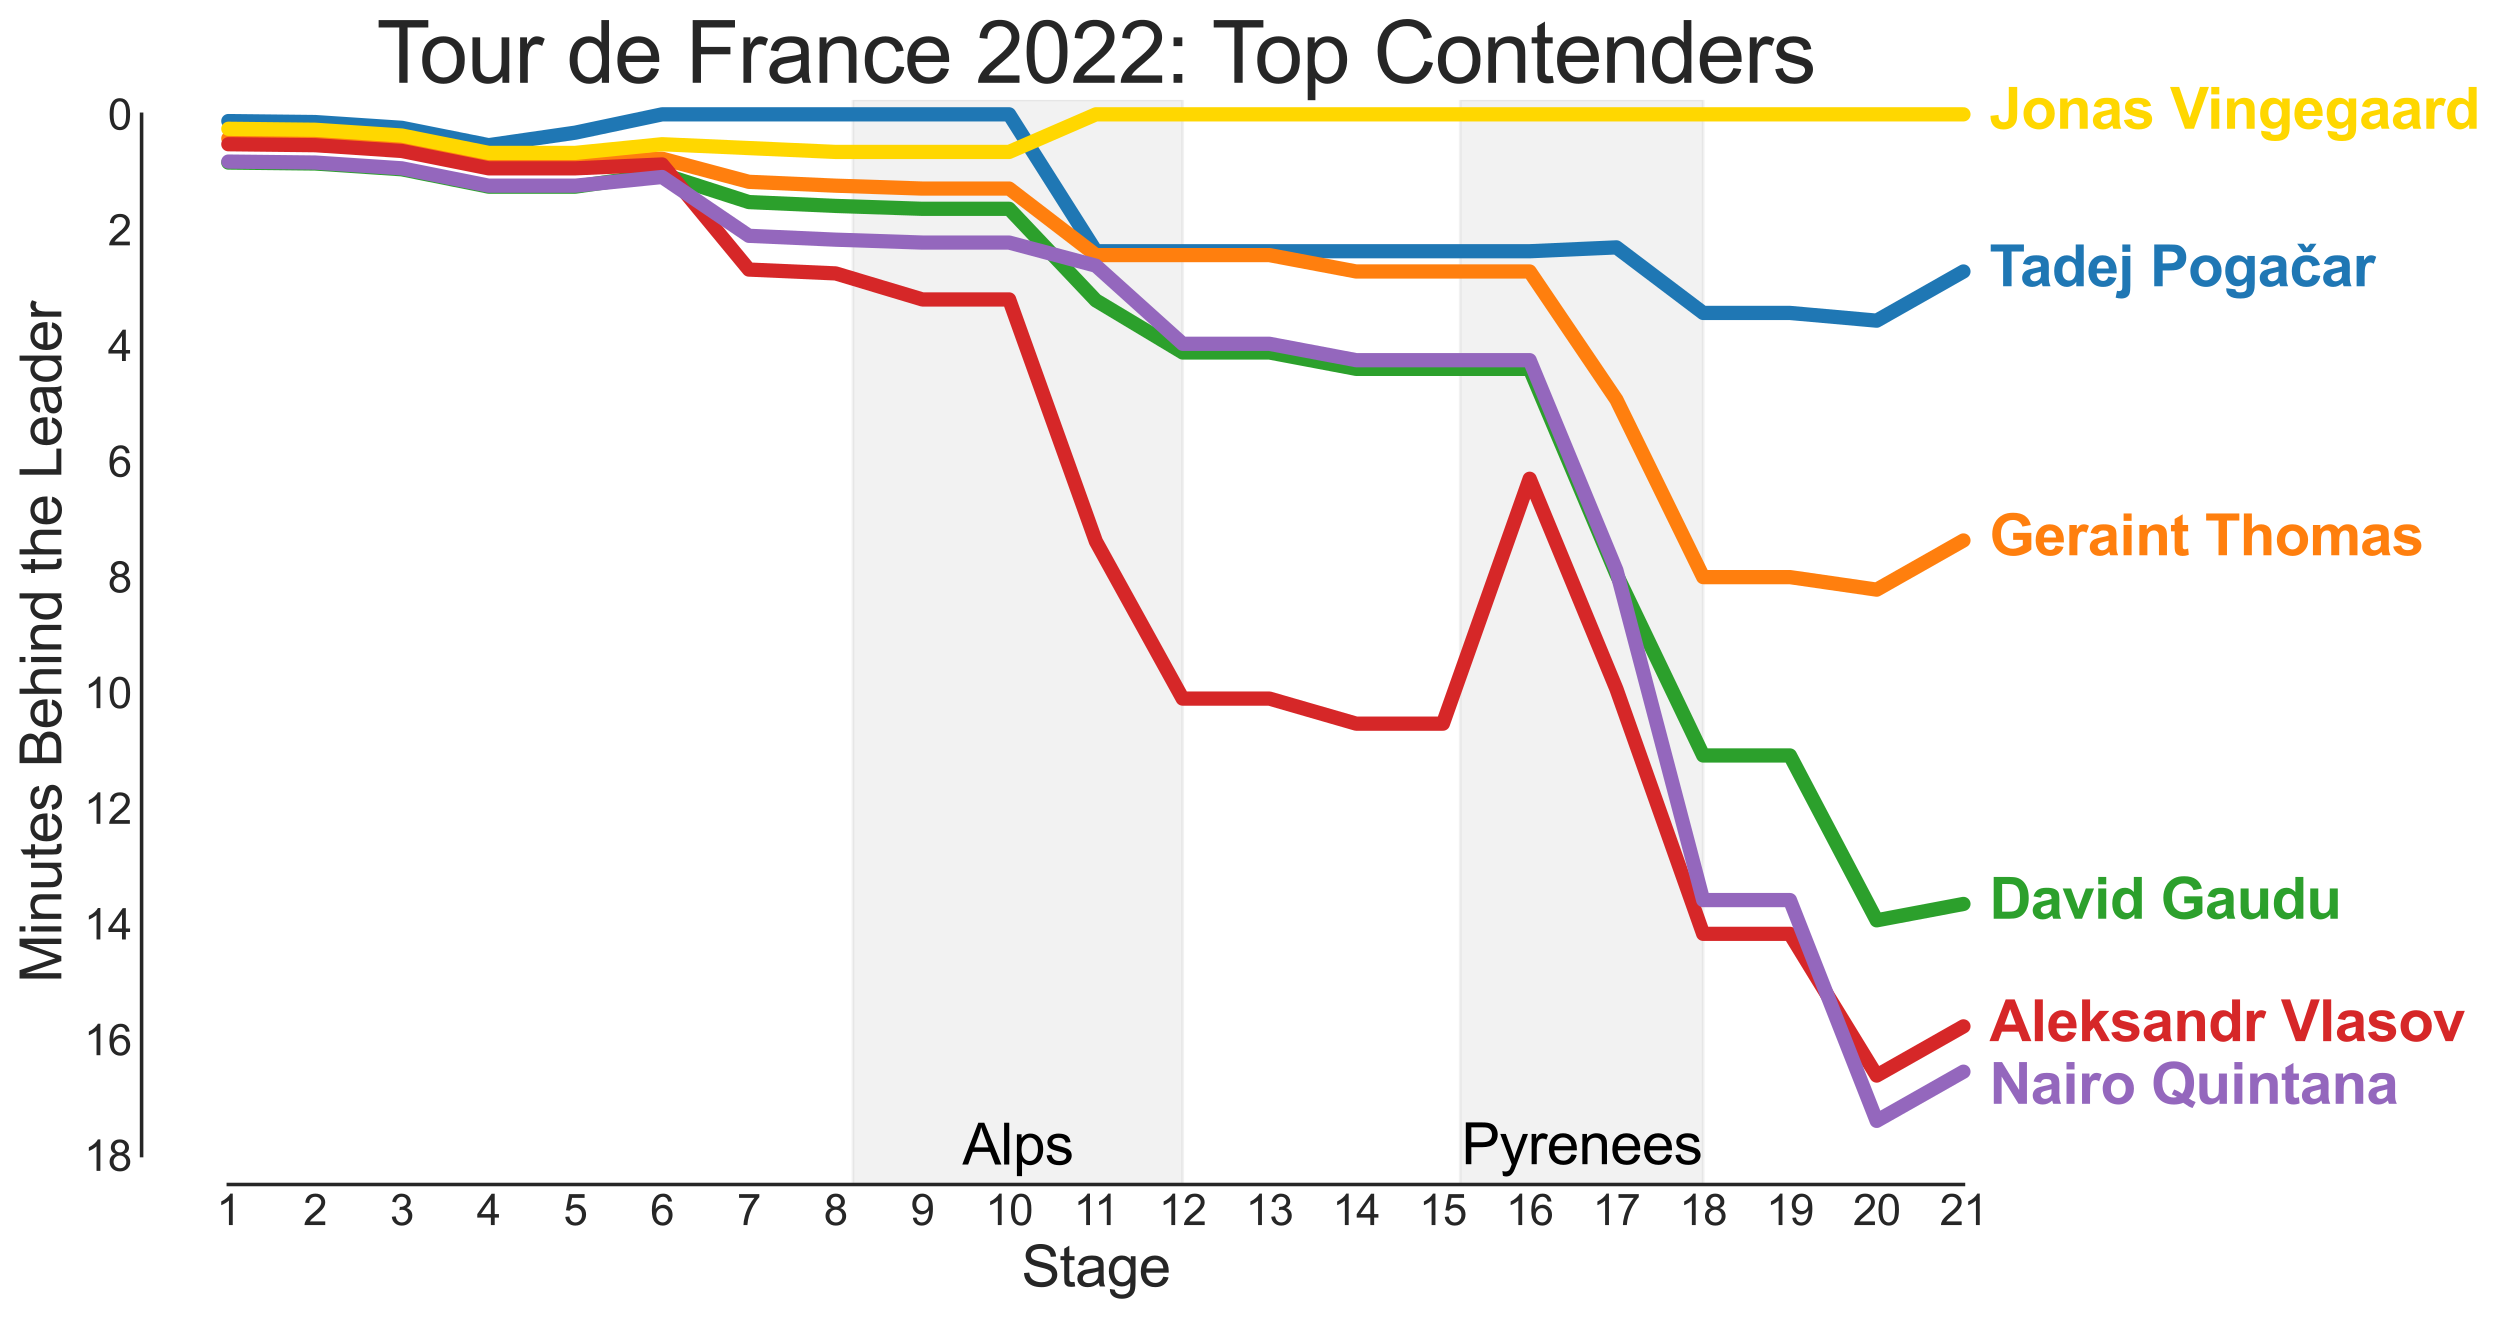 <?xml version="1.0" encoding="utf-8" standalone="no"?>
<!DOCTYPE svg PUBLIC "-//W3C//DTD SVG 1.1//EN"
  "http://www.w3.org/Graphics/SVG/1.1/DTD/svg11.dtd">
<svg xmlns:xlink="http://www.w3.org/1999/xlink" width="877.08pt" height="462.746pt" viewBox="0 0 877.08 462.746" xmlns="http://www.w3.org/2000/svg" version="1.1">
 <defs>
  <style type="text/css">*{stroke-linejoin: round; stroke-linecap: butt}</style>
 </defs>
 <g id="figure_1">
  <g id="patch_1">
   <path d="M -0 462.746 
L 877.08 462.746 
L 877.08 0 
L -0 0 
z
" style="fill: #ffffff"/>
  </g>
  <g id="axes_1">
   <g id="patch_2">
    <path d="M 49.673 415.559 
L 719.273 415.559 
L 719.273 35.039 
L 49.673 35.039 
z
" style="fill: #ffffff"/>
   </g>
   <g id="patch_3">
    <path d="M 512.306 415.559 
L 512.306 35.039 
L 597.528 35.039 
L 597.528 415.559 
z
" clip-path="url(#p4fc302c905)" style="fill: #808080; opacity: 0.1; stroke: #808080; stroke-linejoin: miter"/>
   </g>
   <g id="patch_4">
    <path d="M 299.252 415.559 
L 299.252 35.039 
L 414.91 35.039 
L 414.91 415.559 
z
" clip-path="url(#p4fc302c905)" style="fill: #808080; opacity: 0.1; stroke: #808080; stroke-linejoin: miter"/>
   </g>
   <g id="line2d_1">
    <path d="M 80.11 42.48 
L 110.546 42.819 
L 140.983 44.848 
L 171.419 50.936 
L 201.855 46.539 
L 232.292 40.113 
L 262.728 40.113 
L 293.164 40.113 
L 323.601 40.113 
L 354.037 40.113 
L 384.473 88.143 
L 414.91 88.143 
L 445.346 88.143 
L 475.783 88.143 
L 506.219 88.143 
L 536.655 88.143 
L 567.092 86.79 
L 597.528 109.79 
L 627.964 109.79 
L 658.401 112.496 
L 688.837 95.246 
" clip-path="url(#p4fc302c905)" style="fill: none; stroke: #1f77b4; stroke-width: 5; stroke-linecap: round"/>
   </g>
   <g id="line2d_2">
    <path d="M 80.11 48.569 
L 110.546 48.907 
L 140.983 50.936 
L 171.419 57.025 
L 201.855 57.025 
L 232.292 55.672 
L 262.728 63.789 
L 293.164 65.142 
L 323.601 66.157 
L 354.037 66.157 
L 384.473 89.496 
L 414.91 89.496 
L 445.346 89.496 
L 475.783 95.246 
L 506.219 95.246 
L 536.655 95.246 
L 567.092 140.232 
L 597.528 202.468 
L 627.964 202.468 
L 658.401 206.865 
L 688.837 189.615 
" clip-path="url(#p4fc302c905)" style="fill: none; stroke: #ff7f0e; stroke-width: 5; stroke-linecap: round"/>
   </g>
   <g id="line2d_3">
    <path d="M 80.11 57.025 
L 110.546 57.363 
L 140.983 59.392 
L 171.419 65.481 
L 201.855 65.481 
L 232.292 61.084 
L 262.728 70.893 
L 293.164 72.245 
L 323.601 73.26 
L 354.037 73.26 
L 384.473 105.393 
L 414.91 123.658 
L 445.346 123.658 
L 475.783 129.408 
L 506.219 129.408 
L 536.655 129.408 
L 567.092 201.453 
L 597.528 265.042 
L 627.964 265.042 
L 658.401 322.881 
L 688.837 317.131 
" clip-path="url(#p4fc302c905)" style="fill: none; stroke: #2ca02c; stroke-width: 5; stroke-linecap: round"/>
   </g>
   <g id="line2d_4">
    <path d="M 80.11 50.598 
L 110.546 50.936 
L 140.983 52.966 
L 171.419 59.054 
L 201.855 59.054 
L 232.292 57.701 
L 262.728 94.569 
L 293.164 95.922 
L 323.601 105.055 
L 354.037 105.055 
L 384.473 189.953 
L 414.91 245.086 
L 445.346 245.086 
L 475.783 253.88 
L 506.219 253.88 
L 536.655 167.967 
L 567.092 241.704 
L 597.528 327.617 
L 627.964 327.617 
L 658.401 377.338 
L 688.837 360.088 
" clip-path="url(#p4fc302c905)" style="fill: none; stroke: #d62728; stroke-width: 5; stroke-linecap: round"/>
   </g>
   <g id="line2d_5">
    <path d="M 80.11 56.686 
L 110.546 57.025 
L 140.983 59.054 
L 171.419 65.142 
L 201.855 65.142 
L 232.292 62.098 
L 262.728 82.731 
L 293.164 84.084 
L 323.601 85.099 
L 354.037 85.099 
L 384.473 93.216 
L 414.91 120.614 
L 445.346 120.614 
L 475.783 126.364 
L 506.219 126.364 
L 536.655 126.364 
L 567.092 200.1 
L 597.528 315.778 
L 627.964 315.778 
L 658.401 393.235 
L 688.837 375.985 
" clip-path="url(#p4fc302c905)" style="fill: none; stroke: #9467bd; stroke-width: 5; stroke-linecap: round"/>
   </g>
   <g id="matplotlib.axis_1">
    <g id="xtick_1">
     <g id="line2d_6"/>
     <g id="text_1">
      <!-- 1 -->
      <g style="fill: #262626" transform="translate(75.939 429.796)scale(0.15 -0.15)">
       <defs>
        <path id="ArialMT-31" d="M 2384 0 
L 1822 0 
L 1822 3584 
Q 1619 3391 1289 3197 
Q 959 3003 697 2906 
L 697 3450 
Q 1169 3672 1522 3987 
Q 1875 4303 2022 4600 
L 2384 4600 
L 2384 0 
z
" transform="scale(0.016)"/>
       </defs>
       <use xlink:href="#ArialMT-31"/>
      </g>
     </g>
    </g>
    <g id="xtick_2">
     <g id="line2d_7"/>
     <g id="text_2">
      <!-- 2 -->
      <g style="fill: #262626" transform="translate(106.375 429.796)scale(0.15 -0.15)">
       <defs>
        <path id="ArialMT-32" d="M 3222 541 
L 3222 0 
L 194 0 
Q 188 203 259 391 
Q 375 700 629 1000 
Q 884 1300 1366 1694 
Q 2113 2306 2375 2664 
Q 2638 3022 2638 3341 
Q 2638 3675 2398 3904 
Q 2159 4134 1775 4134 
Q 1369 4134 1125 3890 
Q 881 3647 878 3216 
L 300 3275 
Q 359 3922 746 4261 
Q 1134 4600 1788 4600 
Q 2447 4600 2831 4234 
Q 3216 3869 3216 3328 
Q 3216 3053 3103 2787 
Q 2991 2522 2730 2228 
Q 2469 1934 1863 1422 
Q 1356 997 1212 845 
Q 1069 694 975 541 
L 3222 541 
z
" transform="scale(0.016)"/>
       </defs>
       <use xlink:href="#ArialMT-32"/>
      </g>
     </g>
    </g>
    <g id="xtick_3">
     <g id="line2d_8"/>
     <g id="text_3">
      <!-- 3 -->
      <g style="fill: #262626" transform="translate(136.812 429.796)scale(0.15 -0.15)">
       <defs>
        <path id="ArialMT-33" d="M 269 1209 
L 831 1284 
Q 928 806 1161 595 
Q 1394 384 1728 384 
Q 2125 384 2398 659 
Q 2672 934 2672 1341 
Q 2672 1728 2419 1979 
Q 2166 2231 1775 2231 
Q 1616 2231 1378 2169 
L 1441 2663 
Q 1497 2656 1531 2656 
Q 1891 2656 2178 2843 
Q 2466 3031 2466 3422 
Q 2466 3731 2256 3934 
Q 2047 4138 1716 4138 
Q 1388 4138 1169 3931 
Q 950 3725 888 3313 
L 325 3413 
Q 428 3978 793 4289 
Q 1159 4600 1703 4600 
Q 2078 4600 2393 4439 
Q 2709 4278 2876 4000 
Q 3044 3722 3044 3409 
Q 3044 3113 2884 2869 
Q 2725 2625 2413 2481 
Q 2819 2388 3044 2092 
Q 3269 1797 3269 1353 
Q 3269 753 2831 336 
Q 2394 -81 1725 -81 
Q 1122 -81 723 278 
Q 325 638 269 1209 
z
" transform="scale(0.016)"/>
       </defs>
       <use xlink:href="#ArialMT-33"/>
      </g>
     </g>
    </g>
    <g id="xtick_4">
     <g id="line2d_9"/>
     <g id="text_4">
      <!-- 4 -->
      <g style="fill: #262626" transform="translate(167.248 429.796)scale(0.15 -0.15)">
       <defs>
        <path id="ArialMT-34" d="M 2069 0 
L 2069 1097 
L 81 1097 
L 81 1613 
L 2172 4581 
L 2631 4581 
L 2631 1613 
L 3250 1613 
L 3250 1097 
L 2631 1097 
L 2631 0 
L 2069 0 
z
M 2069 1613 
L 2069 3678 
L 634 1613 
L 2069 1613 
z
" transform="scale(0.016)"/>
       </defs>
       <use xlink:href="#ArialMT-34"/>
      </g>
     </g>
    </g>
    <g id="xtick_5">
     <g id="line2d_10"/>
     <g id="text_5">
      <!-- 5 -->
      <g style="fill: #262626" transform="translate(197.685 429.796)scale(0.15 -0.15)">
       <defs>
        <path id="ArialMT-35" d="M 266 1200 
L 856 1250 
Q 922 819 1161 601 
Q 1400 384 1738 384 
Q 2144 384 2425 690 
Q 2706 997 2706 1503 
Q 2706 1984 2436 2262 
Q 2166 2541 1728 2541 
Q 1456 2541 1237 2417 
Q 1019 2294 894 2097 
L 366 2166 
L 809 4519 
L 3088 4519 
L 3088 3981 
L 1259 3981 
L 1013 2750 
Q 1425 3038 1878 3038 
Q 2478 3038 2890 2622 
Q 3303 2206 3303 1553 
Q 3303 931 2941 478 
Q 2500 -78 1738 -78 
Q 1113 -78 717 272 
Q 322 622 266 1200 
z
" transform="scale(0.016)"/>
       </defs>
       <use xlink:href="#ArialMT-35"/>
      </g>
     </g>
    </g>
    <g id="xtick_6">
     <g id="line2d_11"/>
     <g id="text_6">
      <!-- 6 -->
      <g style="fill: #262626" transform="translate(228.121 429.796)scale(0.15 -0.15)">
       <defs>
        <path id="ArialMT-36" d="M 3184 3459 
L 2625 3416 
Q 2550 3747 2413 3897 
Q 2184 4138 1850 4138 
Q 1581 4138 1378 3988 
Q 1113 3794 959 3422 
Q 806 3050 800 2363 
Q 1003 2672 1297 2822 
Q 1591 2972 1913 2972 
Q 2475 2972 2870 2558 
Q 3266 2144 3266 1488 
Q 3266 1056 3080 686 
Q 2894 316 2569 119 
Q 2244 -78 1831 -78 
Q 1128 -78 684 439 
Q 241 956 241 2144 
Q 241 3472 731 4075 
Q 1159 4600 1884 4600 
Q 2425 4600 2770 4297 
Q 3116 3994 3184 3459 
z
M 888 1484 
Q 888 1194 1011 928 
Q 1134 663 1356 523 
Q 1578 384 1822 384 
Q 2178 384 2434 671 
Q 2691 959 2691 1453 
Q 2691 1928 2437 2201 
Q 2184 2475 1800 2475 
Q 1419 2475 1153 2201 
Q 888 1928 888 1484 
z
" transform="scale(0.016)"/>
       </defs>
       <use xlink:href="#ArialMT-36"/>
      </g>
     </g>
    </g>
    <g id="xtick_7">
     <g id="line2d_12"/>
     <g id="text_7">
      <!-- 7 -->
      <g style="fill: #262626" transform="translate(258.557 429.796)scale(0.15 -0.15)">
       <defs>
        <path id="ArialMT-37" d="M 303 3981 
L 303 4522 
L 3269 4522 
L 3269 4084 
Q 2831 3619 2401 2847 
Q 1972 2075 1738 1259 
Q 1569 684 1522 0 
L 944 0 
Q 953 541 1156 1306 
Q 1359 2072 1739 2783 
Q 2119 3494 2547 3981 
L 303 3981 
z
" transform="scale(0.016)"/>
       </defs>
       <use xlink:href="#ArialMT-37"/>
      </g>
     </g>
    </g>
    <g id="xtick_8">
     <g id="line2d_13"/>
     <g id="text_8">
      <!-- 8 -->
      <g style="fill: #262626" transform="translate(288.994 429.796)scale(0.15 -0.15)">
       <defs>
        <path id="ArialMT-38" d="M 1131 2484 
Q 781 2613 612 2850 
Q 444 3088 444 3419 
Q 444 3919 803 4259 
Q 1163 4600 1759 4600 
Q 2359 4600 2725 4251 
Q 3091 3903 3091 3403 
Q 3091 3084 2923 2848 
Q 2756 2613 2416 2484 
Q 2838 2347 3058 2040 
Q 3278 1734 3278 1309 
Q 3278 722 2862 322 
Q 2447 -78 1769 -78 
Q 1091 -78 675 323 
Q 259 725 259 1325 
Q 259 1772 486 2073 
Q 713 2375 1131 2484 
z
M 1019 3438 
Q 1019 3113 1228 2906 
Q 1438 2700 1772 2700 
Q 2097 2700 2305 2904 
Q 2513 3109 2513 3406 
Q 2513 3716 2298 3927 
Q 2084 4138 1766 4138 
Q 1444 4138 1231 3931 
Q 1019 3725 1019 3438 
z
M 838 1322 
Q 838 1081 952 856 
Q 1066 631 1291 507 
Q 1516 384 1775 384 
Q 2178 384 2440 643 
Q 2703 903 2703 1303 
Q 2703 1709 2433 1975 
Q 2163 2241 1756 2241 
Q 1359 2241 1098 1978 
Q 838 1716 838 1322 
z
" transform="scale(0.016)"/>
       </defs>
       <use xlink:href="#ArialMT-38"/>
      </g>
     </g>
    </g>
    <g id="xtick_9">
     <g id="line2d_14"/>
     <g id="text_9">
      <!-- 9 -->
      <g style="fill: #262626" transform="translate(319.43 429.796)scale(0.15 -0.15)">
       <defs>
        <path id="ArialMT-39" d="M 350 1059 
L 891 1109 
Q 959 728 1153 556 
Q 1347 384 1650 384 
Q 1909 384 2104 503 
Q 2300 622 2425 820 
Q 2550 1019 2634 1356 
Q 2719 1694 2719 2044 
Q 2719 2081 2716 2156 
Q 2547 1888 2255 1720 
Q 1963 1553 1622 1553 
Q 1053 1553 659 1965 
Q 266 2378 266 3053 
Q 266 3750 677 4175 
Q 1088 4600 1706 4600 
Q 2153 4600 2523 4359 
Q 2894 4119 3086 3673 
Q 3278 3228 3278 2384 
Q 3278 1506 3087 986 
Q 2897 466 2520 194 
Q 2144 -78 1638 -78 
Q 1100 -78 759 220 
Q 419 519 350 1059 
z
M 2653 3081 
Q 2653 3566 2395 3850 
Q 2138 4134 1775 4134 
Q 1400 4134 1122 3828 
Q 844 3522 844 3034 
Q 844 2597 1108 2323 
Q 1372 2050 1759 2050 
Q 2150 2050 2401 2323 
Q 2653 2597 2653 3081 
z
" transform="scale(0.016)"/>
       </defs>
       <use xlink:href="#ArialMT-39"/>
      </g>
     </g>
    </g>
    <g id="xtick_10">
     <g id="line2d_15"/>
     <g id="text_10">
      <!-- 10 -->
      <g style="fill: #262626" transform="translate(345.696 429.796)scale(0.15 -0.15)">
       <defs>
        <path id="ArialMT-30" d="M 266 2259 
Q 266 3072 433 3567 
Q 600 4063 929 4331 
Q 1259 4600 1759 4600 
Q 2128 4600 2406 4451 
Q 2684 4303 2865 4023 
Q 3047 3744 3150 3342 
Q 3253 2941 3253 2259 
Q 3253 1453 3087 958 
Q 2922 463 2592 192 
Q 2263 -78 1759 -78 
Q 1097 -78 719 397 
Q 266 969 266 2259 
z
M 844 2259 
Q 844 1131 1108 757 
Q 1372 384 1759 384 
Q 2147 384 2411 759 
Q 2675 1134 2675 2259 
Q 2675 3391 2411 3762 
Q 2147 4134 1753 4134 
Q 1366 4134 1134 3806 
Q 844 3388 844 2259 
z
" transform="scale(0.016)"/>
       </defs>
       <use xlink:href="#ArialMT-31"/>
       <use xlink:href="#ArialMT-30" x="55.615"/>
      </g>
     </g>
    </g>
    <g id="xtick_11">
     <g id="line2d_16"/>
     <g id="text_11">
      <!-- 11 -->
      <g style="fill: #262626" transform="translate(376.685 429.796)scale(0.15 -0.15)">
       <use xlink:href="#ArialMT-31"/>
       <use xlink:href="#ArialMT-31" x="48.24"/>
      </g>
     </g>
    </g>
    <g id="xtick_12">
     <g id="line2d_17"/>
     <g id="text_12">
      <!-- 12 -->
      <g style="fill: #262626" transform="translate(406.568 429.796)scale(0.15 -0.15)">
       <use xlink:href="#ArialMT-31"/>
       <use xlink:href="#ArialMT-32" x="55.615"/>
      </g>
     </g>
    </g>
    <g id="xtick_13">
     <g id="line2d_18"/>
     <g id="text_13">
      <!-- 13 -->
      <g style="fill: #262626" transform="translate(437.005 429.796)scale(0.15 -0.15)">
       <use xlink:href="#ArialMT-31"/>
       <use xlink:href="#ArialMT-33" x="55.615"/>
      </g>
     </g>
    </g>
    <g id="xtick_14">
     <g id="line2d_19"/>
     <g id="text_14">
      <!-- 14 -->
      <g style="fill: #262626" transform="translate(467.441 429.796)scale(0.15 -0.15)">
       <use xlink:href="#ArialMT-31"/>
       <use xlink:href="#ArialMT-34" x="55.615"/>
      </g>
     </g>
    </g>
    <g id="xtick_15">
     <g id="line2d_20"/>
     <g id="text_15">
      <!-- 15 -->
      <g style="fill: #262626" transform="translate(497.877 429.796)scale(0.15 -0.15)">
       <use xlink:href="#ArialMT-31"/>
       <use xlink:href="#ArialMT-35" x="55.615"/>
      </g>
     </g>
    </g>
    <g id="xtick_16">
     <g id="line2d_21"/>
     <g id="text_16">
      <!-- 16 -->
      <g style="fill: #262626" transform="translate(528.314 429.796)scale(0.15 -0.15)">
       <use xlink:href="#ArialMT-31"/>
       <use xlink:href="#ArialMT-36" x="55.615"/>
      </g>
     </g>
    </g>
    <g id="xtick_17">
     <g id="line2d_22"/>
     <g id="text_17">
      <!-- 17 -->
      <g style="fill: #262626" transform="translate(558.75 429.796)scale(0.15 -0.15)">
       <use xlink:href="#ArialMT-31"/>
       <use xlink:href="#ArialMT-37" x="55.615"/>
      </g>
     </g>
    </g>
    <g id="xtick_18">
     <g id="line2d_23"/>
     <g id="text_18">
      <!-- 18 -->
      <g style="fill: #262626" transform="translate(589.187 429.796)scale(0.15 -0.15)">
       <use xlink:href="#ArialMT-31"/>
       <use xlink:href="#ArialMT-38" x="55.615"/>
      </g>
     </g>
    </g>
    <g id="xtick_19">
     <g id="line2d_24"/>
     <g id="text_19">
      <!-- 19 -->
      <g style="fill: #262626" transform="translate(619.623 429.796)scale(0.15 -0.15)">
       <use xlink:href="#ArialMT-31"/>
       <use xlink:href="#ArialMT-39" x="55.615"/>
      </g>
     </g>
    </g>
    <g id="xtick_20">
     <g id="line2d_25"/>
     <g id="text_20">
      <!-- 20 -->
      <g style="fill: #262626" transform="translate(650.059 429.796)scale(0.15 -0.15)">
       <use xlink:href="#ArialMT-32"/>
       <use xlink:href="#ArialMT-30" x="55.615"/>
      </g>
     </g>
    </g>
    <g id="xtick_21">
     <g id="line2d_26"/>
     <g id="text_21">
      <!-- 21 -->
      <g style="fill: #262626" transform="translate(680.496 429.796)scale(0.15 -0.15)">
       <use xlink:href="#ArialMT-32"/>
       <use xlink:href="#ArialMT-31" x="55.615"/>
      </g>
     </g>
    </g>
    <g id="text_22">
     <!-- Stage -->
     <g style="fill: #262626" transform="translate(358.342 451.336)scale(0.2 -0.2)">
      <defs>
       <path id="ArialMT-53" d="M 288 1472 
L 859 1522 
Q 900 1178 1048 958 
Q 1197 738 1509 602 
Q 1822 466 2213 466 
Q 2559 466 2825 569 
Q 3091 672 3220 851 
Q 3350 1031 3350 1244 
Q 3350 1459 3225 1620 
Q 3100 1781 2813 1891 
Q 2628 1963 1997 2114 
Q 1366 2266 1113 2400 
Q 784 2572 623 2826 
Q 463 3081 463 3397 
Q 463 3744 659 4045 
Q 856 4347 1234 4503 
Q 1613 4659 2075 4659 
Q 2584 4659 2973 4495 
Q 3363 4331 3572 4012 
Q 3781 3694 3797 3291 
L 3216 3247 
Q 3169 3681 2898 3903 
Q 2628 4125 2100 4125 
Q 1550 4125 1298 3923 
Q 1047 3722 1047 3438 
Q 1047 3191 1225 3031 
Q 1400 2872 2139 2705 
Q 2878 2538 3153 2413 
Q 3553 2228 3743 1945 
Q 3934 1663 3934 1294 
Q 3934 928 3725 604 
Q 3516 281 3123 101 
Q 2731 -78 2241 -78 
Q 1619 -78 1198 103 
Q 778 284 539 648 
Q 300 1013 288 1472 
z
" transform="scale(0.016)"/>
       <path id="ArialMT-74" d="M 1650 503 
L 1731 6 
Q 1494 -44 1306 -44 
Q 1000 -44 831 53 
Q 663 150 594 308 
Q 525 466 525 972 
L 525 2881 
L 113 2881 
L 113 3319 
L 525 3319 
L 525 4141 
L 1084 4478 
L 1084 3319 
L 1650 3319 
L 1650 2881 
L 1084 2881 
L 1084 941 
Q 1084 700 1114 631 
Q 1144 563 1211 522 
Q 1278 481 1403 481 
Q 1497 481 1650 503 
z
" transform="scale(0.016)"/>
       <path id="ArialMT-61" d="M 2588 409 
Q 2275 144 1986 34 
Q 1697 -75 1366 -75 
Q 819 -75 525 192 
Q 231 459 231 875 
Q 231 1119 342 1320 
Q 453 1522 633 1644 
Q 813 1766 1038 1828 
Q 1203 1872 1538 1913 
Q 2219 1994 2541 2106 
Q 2544 2222 2544 2253 
Q 2544 2597 2384 2738 
Q 2169 2928 1744 2928 
Q 1347 2928 1158 2789 
Q 969 2650 878 2297 
L 328 2372 
Q 403 2725 575 2942 
Q 747 3159 1072 3276 
Q 1397 3394 1825 3394 
Q 2250 3394 2515 3294 
Q 2781 3194 2906 3042 
Q 3031 2891 3081 2659 
Q 3109 2516 3109 2141 
L 3109 1391 
Q 3109 606 3145 398 
Q 3181 191 3288 0 
L 2700 0 
Q 2613 175 2588 409 
z
M 2541 1666 
Q 2234 1541 1622 1453 
Q 1275 1403 1131 1340 
Q 988 1278 909 1158 
Q 831 1038 831 891 
Q 831 666 1001 516 
Q 1172 366 1500 366 
Q 1825 366 2078 508 
Q 2331 650 2450 897 
Q 2541 1088 2541 1459 
L 2541 1666 
z
" transform="scale(0.016)"/>
       <path id="ArialMT-67" d="M 319 -275 
L 866 -356 
Q 900 -609 1056 -725 
Q 1266 -881 1628 -881 
Q 2019 -881 2231 -725 
Q 2444 -569 2519 -288 
Q 2563 -116 2559 434 
Q 2191 0 1641 0 
Q 956 0 581 494 
Q 206 988 206 1678 
Q 206 2153 378 2554 
Q 550 2956 876 3175 
Q 1203 3394 1644 3394 
Q 2231 3394 2613 2919 
L 2613 3319 
L 3131 3319 
L 3131 450 
Q 3131 -325 2973 -648 
Q 2816 -972 2473 -1159 
Q 2131 -1347 1631 -1347 
Q 1038 -1347 672 -1080 
Q 306 -813 319 -275 
z
M 784 1719 
Q 784 1066 1043 766 
Q 1303 466 1694 466 
Q 2081 466 2343 764 
Q 2606 1063 2606 1700 
Q 2606 2309 2336 2618 
Q 2066 2928 1684 2928 
Q 1309 2928 1046 2623 
Q 784 2319 784 1719 
z
" transform="scale(0.016)"/>
       <path id="ArialMT-65" d="M 2694 1069 
L 3275 997 
Q 3138 488 2766 206 
Q 2394 -75 1816 -75 
Q 1088 -75 661 373 
Q 234 822 234 1631 
Q 234 2469 665 2931 
Q 1097 3394 1784 3394 
Q 2450 3394 2872 2941 
Q 3294 2488 3294 1666 
Q 3294 1616 3291 1516 
L 816 1516 
Q 847 969 1125 678 
Q 1403 388 1819 388 
Q 2128 388 2347 550 
Q 2566 713 2694 1069 
z
M 847 1978 
L 2700 1978 
Q 2663 2397 2488 2606 
Q 2219 2931 1791 2931 
Q 1403 2931 1139 2672 
Q 875 2413 847 1978 
z
" transform="scale(0.016)"/>
      </defs>
      <use xlink:href="#ArialMT-53"/>
      <use xlink:href="#ArialMT-74" x="66.699"/>
      <use xlink:href="#ArialMT-61" x="94.482"/>
      <use xlink:href="#ArialMT-67" x="150.098"/>
      <use xlink:href="#ArialMT-65" x="205.713"/>
     </g>
    </g>
   </g>
   <g id="matplotlib.axis_2">
    <g id="ytick_1">
     <g id="line2d_27"/>
     <g id="text_23">
      <!-- 0 -->
      <g style="fill: #262626" transform="translate(37.832 45.481)scale(0.15 -0.15)">
       <use xlink:href="#ArialMT-30"/>
      </g>
     </g>
    </g>
    <g id="ytick_2">
     <g id="line2d_28"/>
     <g id="text_24">
      <!-- 2 -->
      <g style="fill: #262626" transform="translate(37.832 86.07)scale(0.15 -0.15)">
       <use xlink:href="#ArialMT-32"/>
      </g>
     </g>
    </g>
    <g id="ytick_3">
     <g id="line2d_29"/>
     <g id="text_25">
      <!-- 4 -->
      <g style="fill: #262626" transform="translate(37.832 126.659)scale(0.15 -0.15)">
       <use xlink:href="#ArialMT-34"/>
      </g>
     </g>
    </g>
    <g id="ytick_4">
     <g id="line2d_30"/>
     <g id="text_26">
      <!-- 6 -->
      <g style="fill: #262626" transform="translate(37.832 167.247)scale(0.15 -0.15)">
       <use xlink:href="#ArialMT-36"/>
      </g>
     </g>
    </g>
    <g id="ytick_5">
     <g id="line2d_31"/>
     <g id="text_27">
      <!-- 8 -->
      <g style="fill: #262626" transform="translate(37.832 207.836)scale(0.15 -0.15)">
       <use xlink:href="#ArialMT-38"/>
      </g>
     </g>
    </g>
    <g id="ytick_6">
     <g id="line2d_32"/>
     <g id="text_28">
      <!-- 10 -->
      <g style="fill: #262626" transform="translate(29.491 248.425)scale(0.15 -0.15)">
       <use xlink:href="#ArialMT-31"/>
       <use xlink:href="#ArialMT-30" x="55.615"/>
      </g>
     </g>
    </g>
    <g id="ytick_7">
     <g id="line2d_33"/>
     <g id="text_29">
      <!-- 12 -->
      <g style="fill: #262626" transform="translate(29.491 289.014)scale(0.15 -0.15)">
       <use xlink:href="#ArialMT-31"/>
       <use xlink:href="#ArialMT-32" x="55.615"/>
      </g>
     </g>
    </g>
    <g id="ytick_8">
     <g id="line2d_34"/>
     <g id="text_30">
      <!-- 14 -->
      <g style="fill: #262626" transform="translate(29.491 329.603)scale(0.15 -0.15)">
       <use xlink:href="#ArialMT-31"/>
       <use xlink:href="#ArialMT-34" x="55.615"/>
      </g>
     </g>
    </g>
    <g id="ytick_9">
     <g id="line2d_35"/>
     <g id="text_31">
      <!-- 16 -->
      <g style="fill: #262626" transform="translate(29.491 370.191)scale(0.15 -0.15)">
       <use xlink:href="#ArialMT-31"/>
       <use xlink:href="#ArialMT-36" x="55.615"/>
      </g>
     </g>
    </g>
    <g id="ytick_10">
     <g id="line2d_36"/>
     <g id="text_32">
      <!-- 18 -->
      <g style="fill: #262626" transform="translate(29.491 410.78)scale(0.15 -0.15)">
       <use xlink:href="#ArialMT-31"/>
       <use xlink:href="#ArialMT-38" x="55.615"/>
      </g>
     </g>
    </g>
    <g id="text_33">
     <!-- Minutes Behind the Leader -->
     <g style="fill: #262626" transform="translate(21.516 344.816)rotate(-90)scale(0.2 -0.2)">
      <defs>
       <path id="ArialMT-4d" d="M 475 0 
L 475 4581 
L 1388 4581 
L 2472 1338 
Q 2622 884 2691 659 
Q 2769 909 2934 1394 
L 4031 4581 
L 4847 4581 
L 4847 0 
L 4263 0 
L 4263 3834 
L 2931 0 
L 2384 0 
L 1059 3900 
L 1059 0 
L 475 0 
z
" transform="scale(0.016)"/>
       <path id="ArialMT-69" d="M 425 3934 
L 425 4581 
L 988 4581 
L 988 3934 
L 425 3934 
z
M 425 0 
L 425 3319 
L 988 3319 
L 988 0 
L 425 0 
z
" transform="scale(0.016)"/>
       <path id="ArialMT-6e" d="M 422 0 
L 422 3319 
L 928 3319 
L 928 2847 
Q 1294 3394 1984 3394 
Q 2284 3394 2536 3286 
Q 2788 3178 2913 3003 
Q 3038 2828 3088 2588 
Q 3119 2431 3119 2041 
L 3119 0 
L 2556 0 
L 2556 2019 
Q 2556 2363 2490 2533 
Q 2425 2703 2258 2804 
Q 2091 2906 1866 2906 
Q 1506 2906 1245 2678 
Q 984 2450 984 1813 
L 984 0 
L 422 0 
z
" transform="scale(0.016)"/>
       <path id="ArialMT-75" d="M 2597 0 
L 2597 488 
Q 2209 -75 1544 -75 
Q 1250 -75 995 37 
Q 741 150 617 320 
Q 494 491 444 738 
Q 409 903 409 1263 
L 409 3319 
L 972 3319 
L 972 1478 
Q 972 1038 1006 884 
Q 1059 663 1231 536 
Q 1403 409 1656 409 
Q 1909 409 2131 539 
Q 2353 669 2445 892 
Q 2538 1116 2538 1541 
L 2538 3319 
L 3100 3319 
L 3100 0 
L 2597 0 
z
" transform="scale(0.016)"/>
       <path id="ArialMT-73" d="M 197 991 
L 753 1078 
Q 800 744 1014 566 
Q 1228 388 1613 388 
Q 2000 388 2187 545 
Q 2375 703 2375 916 
Q 2375 1106 2209 1216 
Q 2094 1291 1634 1406 
Q 1016 1563 777 1677 
Q 538 1791 414 1992 
Q 291 2194 291 2438 
Q 291 2659 392 2848 
Q 494 3038 669 3163 
Q 800 3259 1026 3326 
Q 1253 3394 1513 3394 
Q 1903 3394 2198 3281 
Q 2494 3169 2634 2976 
Q 2775 2784 2828 2463 
L 2278 2388 
Q 2241 2644 2061 2787 
Q 1881 2931 1553 2931 
Q 1166 2931 1000 2803 
Q 834 2675 834 2503 
Q 834 2394 903 2306 
Q 972 2216 1119 2156 
Q 1203 2125 1616 2013 
Q 2213 1853 2448 1751 
Q 2684 1650 2818 1456 
Q 2953 1263 2953 975 
Q 2953 694 2789 445 
Q 2625 197 2315 61 
Q 2006 -75 1616 -75 
Q 969 -75 630 194 
Q 291 463 197 991 
z
" transform="scale(0.016)"/>
       <path id="ArialMT-20" transform="scale(0.016)"/>
       <path id="ArialMT-42" d="M 469 0 
L 469 4581 
L 2188 4581 
Q 2713 4581 3030 4442 
Q 3347 4303 3526 4014 
Q 3706 3725 3706 3409 
Q 3706 3116 3547 2856 
Q 3388 2597 3066 2438 
Q 3481 2316 3704 2022 
Q 3928 1728 3928 1328 
Q 3928 1006 3792 729 
Q 3656 453 3456 303 
Q 3256 153 2954 76 
Q 2653 0 2216 0 
L 469 0 
z
M 1075 2656 
L 2066 2656 
Q 2469 2656 2644 2709 
Q 2875 2778 2992 2937 
Q 3109 3097 3109 3338 
Q 3109 3566 3000 3739 
Q 2891 3913 2687 3977 
Q 2484 4041 1991 4041 
L 1075 4041 
L 1075 2656 
z
M 1075 541 
L 2216 541 
Q 2509 541 2628 563 
Q 2838 600 2978 687 
Q 3119 775 3209 942 
Q 3300 1109 3300 1328 
Q 3300 1584 3169 1773 
Q 3038 1963 2805 2039 
Q 2572 2116 2134 2116 
L 1075 2116 
L 1075 541 
z
" transform="scale(0.016)"/>
       <path id="ArialMT-68" d="M 422 0 
L 422 4581 
L 984 4581 
L 984 2938 
Q 1378 3394 1978 3394 
Q 2347 3394 2619 3248 
Q 2891 3103 3008 2847 
Q 3125 2591 3125 2103 
L 3125 0 
L 2563 0 
L 2563 2103 
Q 2563 2525 2380 2717 
Q 2197 2909 1863 2909 
Q 1613 2909 1392 2779 
Q 1172 2650 1078 2428 
Q 984 2206 984 1816 
L 984 0 
L 422 0 
z
" transform="scale(0.016)"/>
       <path id="ArialMT-64" d="M 2575 0 
L 2575 419 
Q 2259 -75 1647 -75 
Q 1250 -75 917 144 
Q 584 363 401 755 
Q 219 1147 219 1656 
Q 219 2153 384 2558 
Q 550 2963 881 3178 
Q 1213 3394 1622 3394 
Q 1922 3394 2156 3267 
Q 2391 3141 2538 2938 
L 2538 4581 
L 3097 4581 
L 3097 0 
L 2575 0 
z
M 797 1656 
Q 797 1019 1065 703 
Q 1334 388 1700 388 
Q 2069 388 2326 689 
Q 2584 991 2584 1609 
Q 2584 2291 2321 2609 
Q 2059 2928 1675 2928 
Q 1300 2928 1048 2622 
Q 797 2316 797 1656 
z
" transform="scale(0.016)"/>
       <path id="ArialMT-4c" d="M 469 0 
L 469 4581 
L 1075 4581 
L 1075 541 
L 3331 541 
L 3331 0 
L 469 0 
z
" transform="scale(0.016)"/>
       <path id="ArialMT-72" d="M 416 0 
L 416 3319 
L 922 3319 
L 922 2816 
Q 1116 3169 1280 3281 
Q 1444 3394 1641 3394 
Q 1925 3394 2219 3213 
L 2025 2691 
Q 1819 2813 1613 2813 
Q 1428 2813 1281 2702 
Q 1134 2591 1072 2394 
Q 978 2094 978 1738 
L 978 0 
L 416 0 
z
" transform="scale(0.016)"/>
      </defs>
      <use xlink:href="#ArialMT-4d"/>
      <use xlink:href="#ArialMT-69" x="83.301"/>
      <use xlink:href="#ArialMT-6e" x="105.518"/>
      <use xlink:href="#ArialMT-75" x="161.133"/>
      <use xlink:href="#ArialMT-74" x="216.748"/>
      <use xlink:href="#ArialMT-65" x="244.531"/>
      <use xlink:href="#ArialMT-73" x="300.146"/>
      <use xlink:href="#ArialMT-20" x="350.146"/>
      <use xlink:href="#ArialMT-42" x="377.93"/>
      <use xlink:href="#ArialMT-65" x="444.629"/>
      <use xlink:href="#ArialMT-68" x="500.244"/>
      <use xlink:href="#ArialMT-69" x="555.859"/>
      <use xlink:href="#ArialMT-6e" x="578.076"/>
      <use xlink:href="#ArialMT-64" x="633.691"/>
      <use xlink:href="#ArialMT-20" x="689.307"/>
      <use xlink:href="#ArialMT-74" x="717.09"/>
      <use xlink:href="#ArialMT-68" x="744.873"/>
      <use xlink:href="#ArialMT-65" x="800.488"/>
      <use xlink:href="#ArialMT-20" x="856.104"/>
      <use xlink:href="#ArialMT-4c" x="883.887"/>
      <use xlink:href="#ArialMT-65" x="939.502"/>
      <use xlink:href="#ArialMT-61" x="995.117"/>
      <use xlink:href="#ArialMT-64" x="1050.732"/>
      <use xlink:href="#ArialMT-65" x="1106.348"/>
      <use xlink:href="#ArialMT-72" x="1161.963"/>
     </g>
    </g>
   </g>
   <g id="line2d_37">
    <path d="M 80.11 45.186 
L 110.546 45.525 
L 140.983 47.554 
L 171.419 53.642 
L 201.855 53.642 
L 232.292 50.598 
L 262.728 51.951 
L 293.164 53.304 
L 323.601 53.304 
L 354.037 53.304 
L 384.473 40.113 
L 414.91 40.113 
L 445.346 40.113 
L 475.783 40.113 
L 506.219 40.113 
L 536.655 40.113 
L 567.092 40.113 
L 597.528 40.113 
L 627.964 40.113 
L 658.401 40.113 
L 688.837 40.113 
" clip-path="url(#p4fc302c905)" style="fill: none; stroke: #ffd700; stroke-width: 5; stroke-linecap: round"/>
   </g>
   <g id="patch_5">
    <path d="M 49.673 40.113 
L 49.673 405.412 
" style="fill: none; stroke: #262626; stroke-width: 1.25; stroke-linejoin: miter; stroke-linecap: square"/>
   </g>
   <g id="patch_6">
    <path d="M 80.11 415.559 
L 688.837 415.559 
" style="fill: none; stroke: #262626; stroke-width: 1.25; stroke-linejoin: miter; stroke-linecap: square"/>
   </g>
   <g id="text_34">
    <!-- Jonas Vingegaard -->
    <g style="fill: #ffd700" transform="translate(697.968 45.166)scale(0.2 -0.2)">
     <defs>
      <path id="Arial-BoldMT-4a" d="M 2119 4581 
L 3041 4581 
L 3041 1681 
Q 3041 1113 2941 806 
Q 2806 406 2453 164 
Q 2100 -78 1522 -78 
Q 844 -78 478 301 
Q 113 681 109 1416 
L 981 1516 
Q 997 1122 1097 959 
Q 1247 713 1553 713 
Q 1863 713 1991 889 
Q 2119 1066 2119 1622 
L 2119 4581 
z
" transform="scale(0.016)"/>
      <path id="Arial-BoldMT-6f" d="M 256 1706 
Q 256 2144 472 2553 
Q 688 2963 1083 3178 
Q 1478 3394 1966 3394 
Q 2719 3394 3200 2905 
Q 3681 2416 3681 1669 
Q 3681 916 3195 420 
Q 2709 -75 1972 -75 
Q 1516 -75 1102 131 
Q 688 338 472 736 
Q 256 1134 256 1706 
z
M 1156 1659 
Q 1156 1166 1390 903 
Q 1625 641 1969 641 
Q 2313 641 2545 903 
Q 2778 1166 2778 1666 
Q 2778 2153 2545 2415 
Q 2313 2678 1969 2678 
Q 1625 2678 1390 2415 
Q 1156 2153 1156 1659 
z
" transform="scale(0.016)"/>
      <path id="Arial-BoldMT-6e" d="M 3478 0 
L 2600 0 
L 2600 1694 
Q 2600 2231 2544 2389 
Q 2488 2547 2361 2634 
Q 2234 2722 2056 2722 
Q 1828 2722 1647 2597 
Q 1466 2472 1398 2265 
Q 1331 2059 1331 1503 
L 1331 0 
L 453 0 
L 453 3319 
L 1269 3319 
L 1269 2831 
Q 1703 3394 2363 3394 
Q 2653 3394 2893 3289 
Q 3134 3184 3257 3021 
Q 3381 2859 3429 2653 
Q 3478 2447 3478 2063 
L 3478 0 
z
" transform="scale(0.016)"/>
      <path id="Arial-BoldMT-61" d="M 1116 2306 
L 319 2450 
Q 453 2931 781 3162 
Q 1109 3394 1756 3394 
Q 2344 3394 2631 3255 
Q 2919 3116 3036 2902 
Q 3153 2688 3153 2116 
L 3144 1091 
Q 3144 653 3186 445 
Q 3228 238 3344 0 
L 2475 0 
Q 2441 88 2391 259 
Q 2369 338 2359 363 
Q 2134 144 1878 34 
Q 1622 -75 1331 -75 
Q 819 -75 523 203 
Q 228 481 228 906 
Q 228 1188 362 1408 
Q 497 1628 739 1745 
Q 981 1863 1438 1950 
Q 2053 2066 2291 2166 
L 2291 2253 
Q 2291 2506 2166 2614 
Q 2041 2722 1694 2722 
Q 1459 2722 1328 2630 
Q 1197 2538 1116 2306 
z
M 2291 1594 
Q 2122 1538 1756 1459 
Q 1391 1381 1278 1306 
Q 1106 1184 1106 997 
Q 1106 813 1243 678 
Q 1381 544 1594 544 
Q 1831 544 2047 700 
Q 2206 819 2256 991 
Q 2291 1103 2291 1419 
L 2291 1594 
z
" transform="scale(0.016)"/>
      <path id="Arial-BoldMT-73" d="M 150 947 
L 1031 1081 
Q 1088 825 1259 692 
Q 1431 559 1741 559 
Q 2081 559 2253 684 
Q 2369 772 2369 919 
Q 2369 1019 2306 1084 
Q 2241 1147 2013 1200 
Q 950 1434 666 1628 
Q 272 1897 272 2375 
Q 272 2806 612 3100 
Q 953 3394 1669 3394 
Q 2350 3394 2681 3172 
Q 3013 2950 3138 2516 
L 2309 2363 
Q 2256 2556 2107 2659 
Q 1959 2763 1684 2763 
Q 1338 2763 1188 2666 
Q 1088 2597 1088 2488 
Q 1088 2394 1175 2328 
Q 1294 2241 1995 2081 
Q 2697 1922 2975 1691 
Q 3250 1456 3250 1038 
Q 3250 581 2869 253 
Q 2488 -75 1741 -75 
Q 1063 -75 667 200 
Q 272 475 150 947 
z
" transform="scale(0.016)"/>
      <path id="Arial-BoldMT-20" transform="scale(0.016)"/>
      <path id="Arial-BoldMT-56" d="M 1634 0 
L -3 4581 
L 1000 4581 
L 2159 1191 
L 3281 4581 
L 4263 4581 
L 2622 0 
L 1634 0 
z
" transform="scale(0.016)"/>
      <path id="Arial-BoldMT-69" d="M 459 3769 
L 459 4581 
L 1338 4581 
L 1338 3769 
L 459 3769 
z
M 459 0 
L 459 3319 
L 1338 3319 
L 1338 0 
L 459 0 
z
" transform="scale(0.016)"/>
      <path id="Arial-BoldMT-67" d="M 378 -219 
L 1381 -341 
Q 1406 -516 1497 -581 
Q 1622 -675 1891 -675 
Q 2234 -675 2406 -572 
Q 2522 -503 2581 -350 
Q 2622 -241 2622 53 
L 2622 538 
Q 2228 0 1628 0 
Q 959 0 569 566 
Q 263 1013 263 1678 
Q 263 2513 664 2953 
Q 1066 3394 1663 3394 
Q 2278 3394 2678 2853 
L 2678 3319 
L 3500 3319 
L 3500 341 
Q 3500 -247 3403 -537 
Q 3306 -828 3131 -993 
Q 2956 -1159 2664 -1253 
Q 2372 -1347 1925 -1347 
Q 1081 -1347 728 -1058 
Q 375 -769 375 -325 
Q 375 -281 378 -219 
z
M 1163 1728 
Q 1163 1200 1367 954 
Q 1572 709 1872 709 
Q 2194 709 2416 961 
Q 2638 1213 2638 1706 
Q 2638 2222 2425 2472 
Q 2213 2722 1888 2722 
Q 1572 2722 1367 2476 
Q 1163 2231 1163 1728 
z
" transform="scale(0.016)"/>
      <path id="Arial-BoldMT-65" d="M 2381 1056 
L 3256 909 
Q 3088 428 2723 176 
Q 2359 -75 1813 -75 
Q 947 -75 531 491 
Q 203 944 203 1634 
Q 203 2459 634 2926 
Q 1066 3394 1725 3394 
Q 2466 3394 2894 2905 
Q 3322 2416 3303 1406 
L 1103 1406 
Q 1113 1016 1316 798 
Q 1519 581 1822 581 
Q 2028 581 2168 693 
Q 2309 806 2381 1056 
z
M 2431 1944 
Q 2422 2325 2234 2523 
Q 2047 2722 1778 2722 
Q 1491 2722 1303 2513 
Q 1116 2303 1119 1944 
L 2431 1944 
z
" transform="scale(0.016)"/>
      <path id="Arial-BoldMT-72" d="M 1300 0 
L 422 0 
L 422 3319 
L 1238 3319 
L 1238 2847 
Q 1447 3181 1614 3287 
Q 1781 3394 1994 3394 
Q 2294 3394 2572 3228 
L 2300 2463 
Q 2078 2606 1888 2606 
Q 1703 2606 1575 2504 
Q 1447 2403 1373 2137 
Q 1300 1872 1300 1025 
L 1300 0 
z
" transform="scale(0.016)"/>
      <path id="Arial-BoldMT-64" d="M 3503 0 
L 2688 0 
L 2688 488 
Q 2484 203 2207 64 
Q 1931 -75 1650 -75 
Q 1078 -75 670 386 
Q 263 847 263 1672 
Q 263 2516 659 2955 
Q 1056 3394 1663 3394 
Q 2219 3394 2625 2931 
L 2625 4581 
L 3503 4581 
L 3503 0 
z
M 1159 1731 
Q 1159 1200 1306 963 
Q 1519 619 1900 619 
Q 2203 619 2415 876 
Q 2628 1134 2628 1647 
Q 2628 2219 2422 2470 
Q 2216 2722 1894 2722 
Q 1581 2722 1370 2473 
Q 1159 2225 1159 1731 
z
" transform="scale(0.016)"/>
     </defs>
     <use xlink:href="#Arial-BoldMT-4a"/>
     <use xlink:href="#Arial-BoldMT-6f" x="55.615"/>
     <use xlink:href="#Arial-BoldMT-6e" x="116.699"/>
     <use xlink:href="#Arial-BoldMT-61" x="177.783"/>
     <use xlink:href="#Arial-BoldMT-73" x="233.398"/>
     <use xlink:href="#Arial-BoldMT-20" x="289.014"/>
     <use xlink:href="#Arial-BoldMT-56" x="316.797"/>
     <use xlink:href="#Arial-BoldMT-69" x="381.746"/>
     <use xlink:href="#Arial-BoldMT-6e" x="409.529"/>
     <use xlink:href="#Arial-BoldMT-67" x="470.613"/>
     <use xlink:href="#Arial-BoldMT-65" x="531.697"/>
     <use xlink:href="#Arial-BoldMT-67" x="587.312"/>
     <use xlink:href="#Arial-BoldMT-61" x="648.396"/>
     <use xlink:href="#Arial-BoldMT-61" x="704.012"/>
     <use xlink:href="#Arial-BoldMT-72" x="759.627"/>
     <use xlink:href="#Arial-BoldMT-64" x="798.543"/>
    </g>
   </g>
   <g id="text_35">
    <!-- Tadej Pogačar -->
    <g style="fill: #1f77b4" transform="translate(697.968 100.421)scale(0.2 -0.2)">
     <defs>
      <path id="Arial-BoldMT-54" d="M 1497 0 
L 1497 3806 
L 138 3806 
L 138 4581 
L 3778 4581 
L 3778 3806 
L 2422 3806 
L 2422 0 
L 1497 0 
z
" transform="scale(0.016)"/>
      <path id="Arial-BoldMT-6a" d="M 441 3769 
L 441 4581 
L 1319 4581 
L 1319 3769 
L 441 3769 
z
M 1319 3319 
L 1319 103 
Q 1319 -531 1236 -792 
Q 1153 -1053 917 -1200 
Q 681 -1347 316 -1347 
Q 184 -1347 32 -1323 
Q -119 -1300 -294 -1253 
L -141 -503 
Q -78 -516 -23 -523 
Q 31 -531 78 -531 
Q 213 -531 298 -473 
Q 384 -416 412 -334 
Q 441 -253 441 153 
L 441 3319 
L 1319 3319 
z
" transform="scale(0.016)"/>
      <path id="Arial-BoldMT-50" d="M 466 0 
L 466 4581 
L 1950 4581 
Q 2794 4581 3050 4513 
Q 3444 4409 3709 4064 
Q 3975 3719 3975 3172 
Q 3975 2750 3822 2462 
Q 3669 2175 3433 2011 
Q 3197 1847 2953 1794 
Q 2622 1728 1994 1728 
L 1391 1728 
L 1391 0 
L 466 0 
z
M 1391 3806 
L 1391 2506 
L 1897 2506 
Q 2444 2506 2628 2578 
Q 2813 2650 2917 2803 
Q 3022 2956 3022 3159 
Q 3022 3409 2875 3571 
Q 2728 3734 2503 3775 
Q 2338 3806 1838 3806 
L 1391 3806 
z
" transform="scale(0.016)"/>
      <path id="Arial-BoldMT-10d" d="M 3353 2338 
L 2488 2181 
Q 2444 2441 2289 2572 
Q 2134 2703 1888 2703 
Q 1559 2703 1364 2476 
Q 1169 2250 1169 1719 
Q 1169 1128 1367 884 
Q 1566 641 1900 641 
Q 2150 641 2309 783 
Q 2469 925 2534 1272 
L 3397 1125 
Q 3263 531 2881 228 
Q 2500 -75 1859 -75 
Q 1131 -75 698 384 
Q 266 844 266 1656 
Q 266 2478 700 2936 
Q 1134 3394 1875 3394 
Q 2481 3394 2839 3133 
Q 3197 2872 3353 2338 
z
M 857 4659 
L 1567 4659 
L 1904 4194 
L 2267 4659 
L 2973 4659 
L 2326 3738 
L 1514 3738 
L 857 4659 
z
" transform="scale(0.016)"/>
     </defs>
     <use xlink:href="#Arial-BoldMT-54"/>
     <use xlink:href="#Arial-BoldMT-61" x="53.709"/>
     <use xlink:href="#Arial-BoldMT-64" x="109.324"/>
     <use xlink:href="#Arial-BoldMT-65" x="170.408"/>
     <use xlink:href="#Arial-BoldMT-6a" x="226.023"/>
     <use xlink:href="#Arial-BoldMT-20" x="253.807"/>
     <use xlink:href="#Arial-BoldMT-50" x="281.59"/>
     <use xlink:href="#Arial-BoldMT-6f" x="348.289"/>
     <use xlink:href="#Arial-BoldMT-67" x="409.373"/>
     <use xlink:href="#Arial-BoldMT-61" x="470.457"/>
     <use xlink:href="#Arial-BoldMT-10d" x="526.072"/>
     <use xlink:href="#Arial-BoldMT-61" x="581.688"/>
     <use xlink:href="#Arial-BoldMT-72" x="637.303"/>
    </g>
   </g>
   <g id="text_36">
    <!-- Geraint Thomas -->
    <g style="fill: #ff7f0e" transform="translate(697.968 194.799)scale(0.2 -0.2)">
     <defs>
      <path id="Arial-BoldMT-47" d="M 2597 1684 
L 2597 2456 
L 4591 2456 
L 4591 631 
Q 4300 350 3748 136 
Q 3197 -78 2631 -78 
Q 1913 -78 1378 223 
Q 844 525 575 1086 
Q 306 1647 306 2306 
Q 306 3022 606 3578 
Q 906 4134 1484 4431 
Q 1925 4659 2581 4659 
Q 3434 4659 3914 4301 
Q 4394 3944 4531 3313 
L 3613 3141 
Q 3516 3478 3248 3673 
Q 2981 3869 2581 3869 
Q 1975 3869 1617 3484 
Q 1259 3100 1259 2344 
Q 1259 1528 1621 1120 
Q 1984 713 2572 713 
Q 2863 713 3155 827 
Q 3447 941 3656 1103 
L 3656 1684 
L 2597 1684 
z
" transform="scale(0.016)"/>
      <path id="Arial-BoldMT-74" d="M 1981 3319 
L 1981 2619 
L 1381 2619 
L 1381 1281 
Q 1381 875 1398 808 
Q 1416 741 1477 697 
Q 1538 653 1625 653 
Q 1747 653 1978 738 
L 2053 56 
Q 1747 -75 1359 -75 
Q 1122 -75 931 4 
Q 741 84 652 211 
Q 563 338 528 553 
Q 500 706 500 1172 
L 500 2619 
L 97 2619 
L 97 3319 
L 500 3319 
L 500 3978 
L 1381 4491 
L 1381 3319 
L 1981 3319 
z
" transform="scale(0.016)"/>
      <path id="Arial-BoldMT-68" d="M 1334 4581 
L 1334 2897 
Q 1759 3394 2350 3394 
Q 2653 3394 2897 3281 
Q 3141 3169 3264 2994 
Q 3388 2819 3433 2606 
Q 3478 2394 3478 1947 
L 3478 0 
L 2600 0 
L 2600 1753 
Q 2600 2275 2550 2415 
Q 2500 2556 2373 2639 
Q 2247 2722 2056 2722 
Q 1838 2722 1666 2615 
Q 1494 2509 1414 2295 
Q 1334 2081 1334 1663 
L 1334 0 
L 456 0 
L 456 4581 
L 1334 4581 
z
" transform="scale(0.016)"/>
      <path id="Arial-BoldMT-6d" d="M 394 3319 
L 1203 3319 
L 1203 2866 
Q 1638 3394 2238 3394 
Q 2556 3394 2790 3262 
Q 3025 3131 3175 2866 
Q 3394 3131 3647 3262 
Q 3900 3394 4188 3394 
Q 4553 3394 4806 3245 
Q 5059 3097 5184 2809 
Q 5275 2597 5275 2122 
L 5275 0 
L 4397 0 
L 4397 1897 
Q 4397 2391 4306 2534 
Q 4184 2722 3931 2722 
Q 3747 2722 3584 2609 
Q 3422 2497 3350 2280 
Q 3278 2063 3278 1594 
L 3278 0 
L 2400 0 
L 2400 1819 
Q 2400 2303 2353 2443 
Q 2306 2584 2207 2653 
Q 2109 2722 1941 2722 
Q 1738 2722 1575 2612 
Q 1413 2503 1342 2297 
Q 1272 2091 1272 1613 
L 1272 0 
L 394 0 
L 394 3319 
z
" transform="scale(0.016)"/>
     </defs>
     <use xlink:href="#Arial-BoldMT-47"/>
     <use xlink:href="#Arial-BoldMT-65" x="77.783"/>
     <use xlink:href="#Arial-BoldMT-72" x="133.398"/>
     <use xlink:href="#Arial-BoldMT-61" x="172.314"/>
     <use xlink:href="#Arial-BoldMT-69" x="227.93"/>
     <use xlink:href="#Arial-BoldMT-6e" x="255.713"/>
     <use xlink:href="#Arial-BoldMT-74" x="316.797"/>
     <use xlink:href="#Arial-BoldMT-20" x="350.098"/>
     <use xlink:href="#Arial-BoldMT-54" x="377.881"/>
     <use xlink:href="#Arial-BoldMT-68" x="438.965"/>
     <use xlink:href="#Arial-BoldMT-6f" x="500.049"/>
     <use xlink:href="#Arial-BoldMT-6d" x="561.133"/>
     <use xlink:href="#Arial-BoldMT-61" x="650.049"/>
     <use xlink:href="#Arial-BoldMT-73" x="705.664"/>
    </g>
   </g>
   <g id="text_37">
    <!-- David Gaudu -->
    <g style="fill: #2ca02c" transform="translate(697.968 322.316)scale(0.2 -0.2)">
     <defs>
      <path id="Arial-BoldMT-44" d="M 463 4581 
L 2153 4581 
Q 2725 4581 3025 4494 
Q 3428 4375 3715 4072 
Q 4003 3769 4153 3330 
Q 4303 2891 4303 2247 
Q 4303 1681 4163 1272 
Q 3991 772 3672 463 
Q 3431 228 3022 97 
Q 2716 0 2203 0 
L 463 0 
L 463 4581 
z
M 1388 3806 
L 1388 772 
L 2078 772 
Q 2466 772 2638 816 
Q 2863 872 3011 1006 
Q 3159 1141 3253 1448 
Q 3347 1756 3347 2288 
Q 3347 2819 3253 3103 
Q 3159 3388 2990 3547 
Q 2822 3706 2563 3763 
Q 2369 3806 1803 3806 
L 1388 3806 
z
" transform="scale(0.016)"/>
      <path id="Arial-BoldMT-76" d="M 1372 0 
L 34 3319 
L 956 3319 
L 1581 1625 
L 1763 1059 
Q 1834 1275 1853 1344 
Q 1897 1484 1947 1625 
L 2578 3319 
L 3481 3319 
L 2163 0 
L 1372 0 
z
" transform="scale(0.016)"/>
      <path id="Arial-BoldMT-75" d="M 2644 0 
L 2644 497 
Q 2463 231 2167 78 
Q 1872 -75 1544 -75 
Q 1209 -75 943 72 
Q 678 219 559 484 
Q 441 750 441 1219 
L 441 3319 
L 1319 3319 
L 1319 1794 
Q 1319 1094 1367 936 
Q 1416 778 1544 686 
Q 1672 594 1869 594 
Q 2094 594 2272 717 
Q 2450 841 2515 1023 
Q 2581 1206 2581 1919 
L 2581 3319 
L 3459 3319 
L 3459 0 
L 2644 0 
z
" transform="scale(0.016)"/>
     </defs>
     <use xlink:href="#Arial-BoldMT-44"/>
     <use xlink:href="#Arial-BoldMT-61" x="72.217"/>
     <use xlink:href="#Arial-BoldMT-76" x="127.832"/>
     <use xlink:href="#Arial-BoldMT-69" x="183.447"/>
     <use xlink:href="#Arial-BoldMT-64" x="211.23"/>
     <use xlink:href="#Arial-BoldMT-20" x="272.314"/>
     <use xlink:href="#Arial-BoldMT-47" x="300.098"/>
     <use xlink:href="#Arial-BoldMT-61" x="377.881"/>
     <use xlink:href="#Arial-BoldMT-75" x="433.496"/>
     <use xlink:href="#Arial-BoldMT-64" x="494.58"/>
     <use xlink:href="#Arial-BoldMT-75" x="555.664"/>
    </g>
   </g>
   <g id="text_38">
    <!-- Aleksandr Vlasov -->
    <g style="fill: #d62728" transform="translate(697.968 365.272)scale(0.2 -0.2)">
     <defs>
      <path id="Arial-BoldMT-41" d="M 4597 0 
L 3591 0 
L 3191 1041 
L 1359 1041 
L 981 0 
L 0 0 
L 1784 4581 
L 2763 4581 
L 4597 0 
z
M 2894 1813 
L 2263 3513 
L 1644 1813 
L 2894 1813 
z
" transform="scale(0.016)"/>
      <path id="Arial-BoldMT-6c" d="M 459 0 
L 459 4581 
L 1338 4581 
L 1338 0 
L 459 0 
z
" transform="scale(0.016)"/>
      <path id="Arial-BoldMT-6b" d="M 428 0 
L 428 4581 
L 1306 4581 
L 1306 2150 
L 2334 3319 
L 3416 3319 
L 2281 2106 
L 3497 0 
L 2550 0 
L 1716 1491 
L 1306 1063 
L 1306 0 
L 428 0 
z
" transform="scale(0.016)"/>
     </defs>
     <use xlink:href="#Arial-BoldMT-41"/>
     <use xlink:href="#Arial-BoldMT-6c" x="72.217"/>
     <use xlink:href="#Arial-BoldMT-65" x="100"/>
     <use xlink:href="#Arial-BoldMT-6b" x="155.615"/>
     <use xlink:href="#Arial-BoldMT-73" x="211.23"/>
     <use xlink:href="#Arial-BoldMT-61" x="266.846"/>
     <use xlink:href="#Arial-BoldMT-6e" x="322.461"/>
     <use xlink:href="#Arial-BoldMT-64" x="383.545"/>
     <use xlink:href="#Arial-BoldMT-72" x="444.629"/>
     <use xlink:href="#Arial-BoldMT-20" x="483.545"/>
     <use xlink:href="#Arial-BoldMT-56" x="511.328"/>
     <use xlink:href="#Arial-BoldMT-6c" x="578.027"/>
     <use xlink:href="#Arial-BoldMT-61" x="605.811"/>
     <use xlink:href="#Arial-BoldMT-73" x="661.426"/>
     <use xlink:href="#Arial-BoldMT-6f" x="717.041"/>
     <use xlink:href="#Arial-BoldMT-76" x="778.125"/>
    </g>
   </g>
   <g id="text_39">
    <!-- Nairo Quintana -->
    <g style="fill: #9467bd" transform="translate(697.968 387.258)scale(0.2 -0.2)">
     <defs>
      <path id="Arial-BoldMT-4e" d="M 475 0 
L 475 4581 
L 1375 4581 
L 3250 1522 
L 3250 4581 
L 4109 4581 
L 4109 0 
L 3181 0 
L 1334 2988 
L 1334 0 
L 475 0 
z
" transform="scale(0.016)"/>
      <path id="Arial-BoldMT-51" d="M 4153 581 
Q 4494 338 4894 194 
L 4553 -459 
Q 4344 -397 4144 -288 
Q 4100 -266 3528 119 
Q 3078 -78 2531 -78 
Q 1475 -78 876 544 
Q 278 1166 278 2291 
Q 278 3413 878 4036 
Q 1478 4659 2506 4659 
Q 3525 4659 4122 4036 
Q 4719 3413 4719 2291 
Q 4719 1697 4553 1247 
Q 4428 903 4153 581 
z
M 3409 1103 
Q 3588 1313 3677 1609 
Q 3766 1906 3766 2291 
Q 3766 3084 3416 3476 
Q 3066 3869 2500 3869 
Q 1934 3869 1582 3475 
Q 1231 3081 1231 2291 
Q 1231 1488 1582 1089 
Q 1934 691 2472 691 
Q 2672 691 2850 756 
Q 2569 941 2278 1044 
L 2538 1572 
Q 2994 1416 3409 1103 
z
" transform="scale(0.016)"/>
     </defs>
     <use xlink:href="#Arial-BoldMT-4e"/>
     <use xlink:href="#Arial-BoldMT-61" x="72.217"/>
     <use xlink:href="#Arial-BoldMT-69" x="127.832"/>
     <use xlink:href="#Arial-BoldMT-72" x="155.615"/>
     <use xlink:href="#Arial-BoldMT-6f" x="194.531"/>
     <use xlink:href="#Arial-BoldMT-20" x="255.615"/>
     <use xlink:href="#Arial-BoldMT-51" x="283.398"/>
     <use xlink:href="#Arial-BoldMT-75" x="361.182"/>
     <use xlink:href="#Arial-BoldMT-69" x="422.266"/>
     <use xlink:href="#Arial-BoldMT-6e" x="450.049"/>
     <use xlink:href="#Arial-BoldMT-74" x="511.133"/>
     <use xlink:href="#Arial-BoldMT-61" x="544.434"/>
     <use xlink:href="#Arial-BoldMT-6e" x="600.049"/>
     <use xlink:href="#Arial-BoldMT-61" x="661.133"/>
    </g>
   </g>
   <g id="text_40">
    <!-- Pyrenees -->
    <g transform="translate(512.673 408.436)scale(0.2 -0.2)">
     <defs>
      <path id="ArialMT-50" d="M 494 0 
L 494 4581 
L 2222 4581 
Q 2678 4581 2919 4538 
Q 3256 4481 3484 4323 
Q 3713 4166 3852 3881 
Q 3991 3597 3991 3256 
Q 3991 2672 3619 2267 
Q 3247 1863 2275 1863 
L 1100 1863 
L 1100 0 
L 494 0 
z
M 1100 2403 
L 2284 2403 
Q 2872 2403 3119 2622 
Q 3366 2841 3366 3238 
Q 3366 3525 3220 3729 
Q 3075 3934 2838 4000 
Q 2684 4041 2272 4041 
L 1100 4041 
L 1100 2403 
z
" transform="scale(0.016)"/>
      <path id="ArialMT-79" d="M 397 -1278 
L 334 -750 
Q 519 -800 656 -800 
Q 844 -800 956 -737 
Q 1069 -675 1141 -563 
Q 1194 -478 1313 -144 
Q 1328 -97 1363 -6 
L 103 3319 
L 709 3319 
L 1400 1397 
Q 1534 1031 1641 628 
Q 1738 1016 1872 1384 
L 2581 3319 
L 3144 3319 
L 1881 -56 
Q 1678 -603 1566 -809 
Q 1416 -1088 1222 -1217 
Q 1028 -1347 759 -1347 
Q 597 -1347 397 -1278 
z
" transform="scale(0.016)"/>
     </defs>
     <use xlink:href="#ArialMT-50"/>
     <use xlink:href="#ArialMT-79" x="66.699"/>
     <use xlink:href="#ArialMT-72" x="116.699"/>
     <use xlink:href="#ArialMT-65" x="150"/>
     <use xlink:href="#ArialMT-6e" x="205.615"/>
     <use xlink:href="#ArialMT-65" x="261.23"/>
     <use xlink:href="#ArialMT-65" x="316.846"/>
     <use xlink:href="#ArialMT-73" x="372.461"/>
    </g>
   </g>
   <g id="text_41">
    <!-- Alps -->
    <g transform="translate(337.628 408.553)scale(0.2 -0.2)">
     <defs>
      <path id="ArialMT-41" d="M -9 0 
L 1750 4581 
L 2403 4581 
L 4278 0 
L 3588 0 
L 3053 1388 
L 1138 1388 
L 634 0 
L -9 0 
z
M 1313 1881 
L 2866 1881 
L 2388 3150 
Q 2169 3728 2063 4100 
Q 1975 3659 1816 3225 
L 1313 1881 
z
" transform="scale(0.016)"/>
      <path id="ArialMT-6c" d="M 409 0 
L 409 4581 
L 972 4581 
L 972 0 
L 409 0 
z
" transform="scale(0.016)"/>
      <path id="ArialMT-70" d="M 422 -1272 
L 422 3319 
L 934 3319 
L 934 2888 
Q 1116 3141 1344 3267 
Q 1572 3394 1897 3394 
Q 2322 3394 2647 3175 
Q 2972 2956 3137 2557 
Q 3303 2159 3303 1684 
Q 3303 1175 3120 767 
Q 2938 359 2589 142 
Q 2241 -75 1856 -75 
Q 1575 -75 1351 44 
Q 1128 163 984 344 
L 984 -1272 
L 422 -1272 
z
M 931 1641 
Q 931 1000 1190 694 
Q 1450 388 1819 388 
Q 2194 388 2461 705 
Q 2728 1022 2728 1688 
Q 2728 2322 2467 2637 
Q 2206 2953 1844 2953 
Q 1484 2953 1207 2617 
Q 931 2281 931 1641 
z
" transform="scale(0.016)"/>
     </defs>
     <use xlink:href="#ArialMT-41"/>
     <use xlink:href="#ArialMT-6c" x="66.699"/>
     <use xlink:href="#ArialMT-70" x="88.916"/>
     <use xlink:href="#ArialMT-73" x="144.531"/>
    </g>
   </g>
   <g id="text_42">
    <!-- Tour de France 2022: Top Contenders -->
    <g style="fill: #262626" transform="translate(132.115 29.039)scale(0.3 -0.3)">
     <defs>
      <path id="ArialMT-54" d="M 1659 0 
L 1659 4041 
L 150 4041 
L 150 4581 
L 3781 4581 
L 3781 4041 
L 2266 4041 
L 2266 0 
L 1659 0 
z
" transform="scale(0.016)"/>
      <path id="ArialMT-6f" d="M 213 1659 
Q 213 2581 725 3025 
Q 1153 3394 1769 3394 
Q 2453 3394 2887 2945 
Q 3322 2497 3322 1706 
Q 3322 1066 3130 698 
Q 2938 331 2570 128 
Q 2203 -75 1769 -75 
Q 1072 -75 642 372 
Q 213 819 213 1659 
z
M 791 1659 
Q 791 1022 1069 705 
Q 1347 388 1769 388 
Q 2188 388 2466 706 
Q 2744 1025 2744 1678 
Q 2744 2294 2464 2611 
Q 2184 2928 1769 2928 
Q 1347 2928 1069 2612 
Q 791 2297 791 1659 
z
" transform="scale(0.016)"/>
      <path id="ArialMT-46" d="M 525 0 
L 525 4581 
L 3616 4581 
L 3616 4041 
L 1131 4041 
L 1131 2622 
L 3281 2622 
L 3281 2081 
L 1131 2081 
L 1131 0 
L 525 0 
z
" transform="scale(0.016)"/>
      <path id="ArialMT-63" d="M 2588 1216 
L 3141 1144 
Q 3050 572 2676 248 
Q 2303 -75 1759 -75 
Q 1078 -75 664 370 
Q 250 816 250 1647 
Q 250 2184 428 2587 
Q 606 2991 970 3192 
Q 1334 3394 1763 3394 
Q 2303 3394 2647 3120 
Q 2991 2847 3088 2344 
L 2541 2259 
Q 2463 2594 2264 2762 
Q 2066 2931 1784 2931 
Q 1359 2931 1093 2626 
Q 828 2322 828 1663 
Q 828 994 1084 691 
Q 1341 388 1753 388 
Q 2084 388 2306 591 
Q 2528 794 2588 1216 
z
" transform="scale(0.016)"/>
      <path id="ArialMT-3a" d="M 578 2678 
L 578 3319 
L 1219 3319 
L 1219 2678 
L 578 2678 
z
M 578 0 
L 578 641 
L 1219 641 
L 1219 0 
L 578 0 
z
" transform="scale(0.016)"/>
      <path id="ArialMT-43" d="M 3763 1606 
L 4369 1453 
Q 4178 706 3683 314 
Q 3188 -78 2472 -78 
Q 1731 -78 1267 223 
Q 803 525 561 1097 
Q 319 1669 319 2325 
Q 319 3041 592 3573 
Q 866 4106 1370 4382 
Q 1875 4659 2481 4659 
Q 3169 4659 3637 4309 
Q 4106 3959 4291 3325 
L 3694 3184 
Q 3534 3684 3231 3912 
Q 2928 4141 2469 4141 
Q 1941 4141 1586 3887 
Q 1231 3634 1087 3207 
Q 944 2781 944 2328 
Q 944 1744 1114 1308 
Q 1284 872 1643 656 
Q 2003 441 2422 441 
Q 2931 441 3284 734 
Q 3638 1028 3763 1606 
z
" transform="scale(0.016)"/>
     </defs>
     <use xlink:href="#ArialMT-54"/>
     <use xlink:href="#ArialMT-6f" x="49.959"/>
     <use xlink:href="#ArialMT-75" x="105.574"/>
     <use xlink:href="#ArialMT-72" x="161.189"/>
     <use xlink:href="#ArialMT-20" x="194.49"/>
     <use xlink:href="#ArialMT-64" x="222.273"/>
     <use xlink:href="#ArialMT-65" x="277.889"/>
     <use xlink:href="#ArialMT-20" x="333.504"/>
     <use xlink:href="#ArialMT-46" x="361.287"/>
     <use xlink:href="#ArialMT-72" x="422.371"/>
     <use xlink:href="#ArialMT-61" x="455.672"/>
     <use xlink:href="#ArialMT-6e" x="511.287"/>
     <use xlink:href="#ArialMT-63" x="566.902"/>
     <use xlink:href="#ArialMT-65" x="616.902"/>
     <use xlink:href="#ArialMT-20" x="672.518"/>
     <use xlink:href="#ArialMT-32" x="700.301"/>
     <use xlink:href="#ArialMT-30" x="755.916"/>
     <use xlink:href="#ArialMT-32" x="811.531"/>
     <use xlink:href="#ArialMT-32" x="867.146"/>
     <use xlink:href="#ArialMT-3a" x="922.762"/>
     <use xlink:href="#ArialMT-20" x="950.545"/>
     <use xlink:href="#ArialMT-54" x="976.578"/>
     <use xlink:href="#ArialMT-6f" x="1026.537"/>
     <use xlink:href="#ArialMT-70" x="1082.152"/>
     <use xlink:href="#ArialMT-20" x="1137.768"/>
     <use xlink:href="#ArialMT-43" x="1165.551"/>
     <use xlink:href="#ArialMT-6f" x="1237.768"/>
     <use xlink:href="#ArialMT-6e" x="1293.383"/>
     <use xlink:href="#ArialMT-74" x="1348.998"/>
     <use xlink:href="#ArialMT-65" x="1376.781"/>
     <use xlink:href="#ArialMT-6e" x="1432.396"/>
     <use xlink:href="#ArialMT-64" x="1488.012"/>
     <use xlink:href="#ArialMT-65" x="1543.627"/>
     <use xlink:href="#ArialMT-72" x="1599.242"/>
     <use xlink:href="#ArialMT-73" x="1632.543"/>
    </g>
   </g>
  </g>
 </g>
 <defs>
  <clipPath id="p4fc302c905">
   <rect x="49.673" y="35.039" width="669.6" height="380.52"/>
  </clipPath>
 </defs>
</svg>
